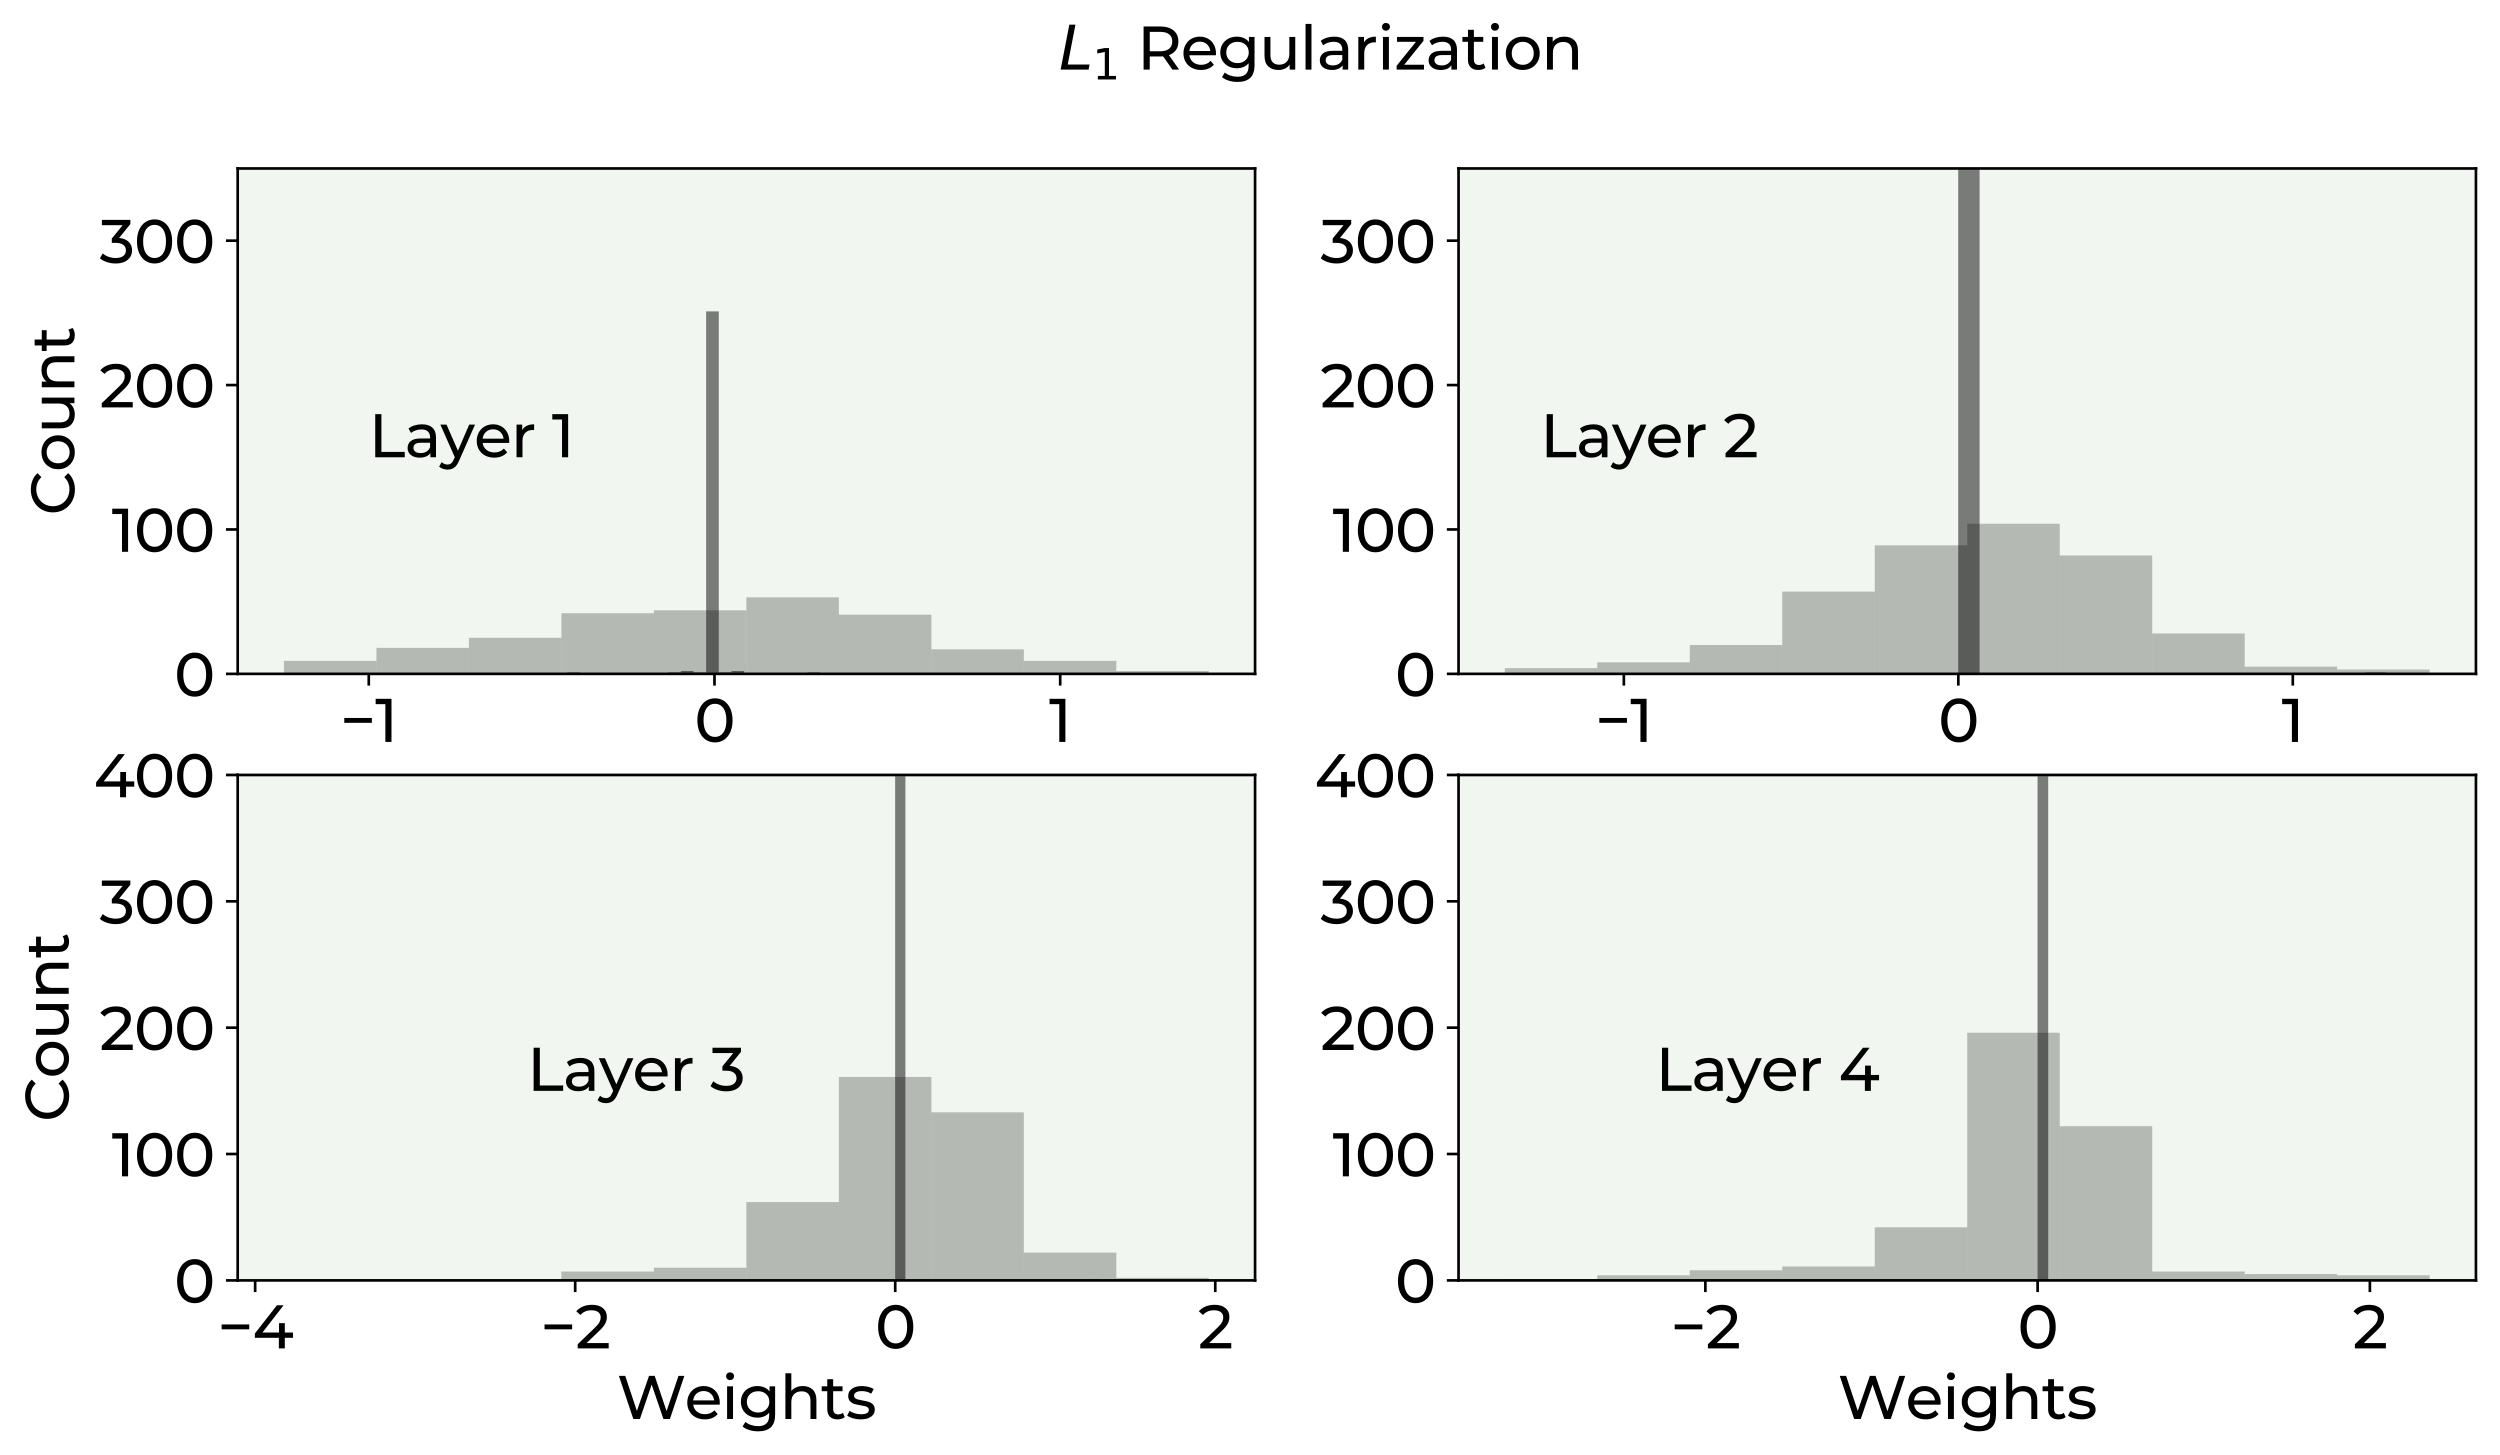 <?xml version="1.0" encoding="utf-8" standalone="no"?>
<!DOCTYPE svg PUBLIC "-//W3C//DTD SVG 1.1//EN"
  "http://www.w3.org/Graphics/SVG/1.1/DTD/svg11.dtd">
<svg xmlns:xlink="http://www.w3.org/1999/xlink" width="747.906pt" height="435.316pt" viewBox="0 0 747.906 435.316" xmlns="http://www.w3.org/2000/svg" version="1.1">
 <defs>
  <style type="text/css">*{stroke-linejoin: round; stroke-linecap: butt}</style>
 </defs>
 <g id="figure_1">
  <g id="patch_1">
   <path d="M 0 435.316 
L 747.906 435.316 
L 747.906 -0 
L 0 -0 
z
" style="fill: #ffffff"/>
  </g>
  <g id="axes_1">
   <g id="patch_2">
    <path d="M 71.106 201.6 
L 375.47 201.6 
L 375.47 50.4 
L 71.106 50.4 
z
" style="fill: #f1f7f0"/>
   </g>
   <g id="patch_3">
    <path d="M 84.941 201.6 
L 112.61 201.6 
L 112.61 197.712 
L 84.941 197.712 
z
" clip-path="url(#pa4680e1263)" style="opacity: 0.25"/>
   </g>
   <g id="patch_4">
    <path d="M 112.61 201.6 
L 140.28 201.6 
L 140.28 193.824 
L 112.61 193.824 
z
" clip-path="url(#pa4680e1263)" style="opacity: 0.25"/>
   </g>
   <g id="patch_5">
    <path d="M 140.28 201.6 
L 167.949 201.6 
L 167.949 190.8 
L 140.28 190.8 
z
" clip-path="url(#pa4680e1263)" style="opacity: 0.25"/>
   </g>
   <g id="patch_6">
    <path d="M 167.949 201.6 
L 195.618 201.6 
L 195.618 183.456 
L 167.949 183.456 
z
" clip-path="url(#pa4680e1263)" style="opacity: 0.25"/>
   </g>
   <g id="patch_7">
    <path d="M 195.618 201.6 
L 223.288 201.6 
L 223.288 182.592 
L 195.618 182.592 
z
" clip-path="url(#pa4680e1263)" style="opacity: 0.25"/>
   </g>
   <g id="patch_8">
    <path d="M 223.288 201.6 
L 250.957 201.6 
L 250.957 178.704 
L 223.288 178.704 
z
" clip-path="url(#pa4680e1263)" style="opacity: 0.25"/>
   </g>
   <g id="patch_9">
    <path d="M 250.957 201.6 
L 278.627 201.6 
L 278.627 183.888 
L 250.957 183.888 
z
" clip-path="url(#pa4680e1263)" style="opacity: 0.25"/>
   </g>
   <g id="patch_10">
    <path d="M 278.627 201.6 
L 306.296 201.6 
L 306.296 194.256 
L 278.627 194.256 
z
" clip-path="url(#pa4680e1263)" style="opacity: 0.25"/>
   </g>
   <g id="patch_11">
    <path d="M 306.296 201.6 
L 333.965 201.6 
L 333.965 197.712 
L 306.296 197.712 
z
" clip-path="url(#pa4680e1263)" style="opacity: 0.25"/>
   </g>
   <g id="patch_12">
    <path d="M 333.965 201.6 
L 361.635 201.6 
L 361.635 200.736 
L 333.965 200.736 
z
" clip-path="url(#pa4680e1263)" style="opacity: 0.25"/>
   </g>
   <g id="patch_13">
    <path d="M 169.631 201.6 
L 173.414 201.6 
L 173.414 201.168 
L 169.631 201.168 
z
" clip-path="url(#pa4680e1263)" style="opacity: 0.5"/>
   </g>
   <g id="patch_14">
    <path d="M 173.414 201.6 
L 177.198 201.6 
L 177.198 201.6 
L 173.414 201.6 
z
" clip-path="url(#pa4680e1263)" style="opacity: 0.5"/>
   </g>
   <g id="patch_15">
    <path d="M 177.198 201.6 
L 180.982 201.6 
L 180.982 201.6 
L 177.198 201.6 
z
" clip-path="url(#pa4680e1263)" style="opacity: 0.5"/>
   </g>
   <g id="patch_16">
    <path d="M 180.982 201.6 
L 184.765 201.6 
L 184.765 201.6 
L 180.982 201.6 
z
" clip-path="url(#pa4680e1263)" style="opacity: 0.5"/>
   </g>
   <g id="patch_17">
    <path d="M 184.765 201.6 
L 188.549 201.6 
L 188.549 201.6 
L 184.765 201.6 
z
" clip-path="url(#pa4680e1263)" style="opacity: 0.5"/>
   </g>
   <g id="patch_18">
    <path d="M 188.549 201.6 
L 192.332 201.6 
L 192.332 201.6 
L 188.549 201.6 
z
" clip-path="url(#pa4680e1263)" style="opacity: 0.5"/>
   </g>
   <g id="patch_19">
    <path d="M 192.332 201.6 
L 196.116 201.6 
L 196.116 201.6 
L 192.332 201.6 
z
" clip-path="url(#pa4680e1263)" style="opacity: 0.5"/>
   </g>
   <g id="patch_20">
    <path d="M 196.116 201.6 
L 199.9 201.6 
L 199.9 201.6 
L 196.116 201.6 
z
" clip-path="url(#pa4680e1263)" style="opacity: 0.5"/>
   </g>
   <g id="patch_21">
    <path d="M 199.9 201.6 
L 203.683 201.6 
L 203.683 201.168 
L 199.9 201.168 
z
" clip-path="url(#pa4680e1263)" style="opacity: 0.5"/>
   </g>
   <g id="patch_22">
    <path d="M 203.683 201.6 
L 207.467 201.6 
L 207.467 200.736 
L 203.683 200.736 
z
" clip-path="url(#pa4680e1263)" style="opacity: 0.5"/>
   </g>
   <g id="patch_23">
    <path d="M 207.467 201.6 
L 211.251 201.6 
L 211.251 201.168 
L 207.467 201.168 
z
" clip-path="url(#pa4680e1263)" style="opacity: 0.5"/>
   </g>
   <g id="patch_24">
    <path d="M 211.251 201.6 
L 215.034 201.6 
L 215.034 93.168 
L 211.251 93.168 
z
" clip-path="url(#pa4680e1263)" style="opacity: 0.5"/>
   </g>
   <g id="patch_25">
    <path d="M 215.034 201.6 
L 218.818 201.6 
L 218.818 201.168 
L 215.034 201.168 
z
" clip-path="url(#pa4680e1263)" style="opacity: 0.5"/>
   </g>
   <g id="patch_26">
    <path d="M 218.818 201.6 
L 222.601 201.6 
L 222.601 200.736 
L 218.818 200.736 
z
" clip-path="url(#pa4680e1263)" style="opacity: 0.5"/>
   </g>
   <g id="patch_27">
    <path d="M 222.601 201.6 
L 226.385 201.6 
L 226.385 201.6 
L 222.601 201.6 
z
" clip-path="url(#pa4680e1263)" style="opacity: 0.5"/>
   </g>
   <g id="patch_28">
    <path d="M 226.385 201.6 
L 230.169 201.6 
L 230.169 201.6 
L 226.385 201.6 
z
" clip-path="url(#pa4680e1263)" style="opacity: 0.5"/>
   </g>
   <g id="patch_29">
    <path d="M 230.169 201.6 
L 233.952 201.6 
L 233.952 201.6 
L 230.169 201.6 
z
" clip-path="url(#pa4680e1263)" style="opacity: 0.5"/>
   </g>
   <g id="patch_30">
    <path d="M 233.952 201.6 
L 237.736 201.6 
L 237.736 201.6 
L 233.952 201.6 
z
" clip-path="url(#pa4680e1263)" style="opacity: 0.5"/>
   </g>
   <g id="patch_31">
    <path d="M 237.736 201.6 
L 241.52 201.6 
L 241.52 201.6 
L 237.736 201.6 
z
" clip-path="url(#pa4680e1263)" style="opacity: 0.5"/>
   </g>
   <g id="patch_32">
    <path d="M 241.52 201.6 
L 245.303 201.6 
L 245.303 201.168 
L 241.52 201.168 
z
" clip-path="url(#pa4680e1263)" style="opacity: 0.5"/>
   </g>
   <g id="matplotlib.axis_1">
    <g id="xtick_1">
     <g id="line2d_1">
      <defs>
       <path id="m87ea7c5609" d="M 0 0 
L 0 3.5 
" style="stroke: #000000; stroke-width: 0.8"/>
      </defs>
      <g>
       <use xlink:href="#m87ea7c5609" x="110.324" y="201.6" style="stroke: #000000; stroke-width: 0.8"/>
      </g>
     </g>
     <g id="text_1">
      <!-- −1 -->
      <g transform="translate(101.756 221.957)scale(0.18 -0.18)">
       <defs>
        <path id="Montserrat-Medium-2212" d="M 429 2490 
L 3296 2490 
L 3296 1984 
L 429 1984 
L 429 2490 
z
" transform="scale(0.016)"/>
        <path id="Montserrat-Medium-31" d="M 1696 4480 
L 1696 0 
L 1062 0 
L 1062 3923 
L 51 3923 
L 51 4480 
L 1696 4480 
z
" transform="scale(0.016)"/>
       </defs>
       <use xlink:href="#Montserrat-Medium-2212"/>
       <use xlink:href="#Montserrat-Medium-31" x="58.2"/>
      </g>
     </g>
    </g>
    <g id="xtick_2">
     <g id="line2d_2">
      <g>
       <use xlink:href="#m87ea7c5609" x="213.747" y="201.6" style="stroke: #000000; stroke-width: 0.8"/>
      </g>
     </g>
     <g id="text_2">
      <!-- 0 -->
      <g transform="translate(207.744 221.957)scale(0.18 -0.18)">
       <defs>
        <path id="Montserrat-Medium-30" d="M 2138 -51 
Q 1606 -51 1193 221 
Q 781 493 544 1011 
Q 307 1530 307 2240 
Q 307 2950 544 3468 
Q 781 3987 1193 4259 
Q 1606 4531 2138 4531 
Q 2662 4531 3075 4259 
Q 3488 3987 3725 3468 
Q 3962 2950 3962 2240 
Q 3962 1530 3725 1011 
Q 3488 493 3075 221 
Q 2662 -51 2138 -51 
z
M 2138 518 
Q 2675 518 2998 960 
Q 3322 1402 3322 2240 
Q 3322 3078 2998 3520 
Q 2675 3962 2138 3962 
Q 1594 3962 1270 3520 
Q 947 3078 947 2240 
Q 947 1402 1270 960 
Q 1594 518 2138 518 
z
" transform="scale(0.016)"/>
       </defs>
       <use xlink:href="#Montserrat-Medium-30"/>
      </g>
     </g>
    </g>
    <g id="xtick_3">
     <g id="line2d_3">
      <g>
       <use xlink:href="#m87ea7c5609" x="317.171" y="201.6" style="stroke: #000000; stroke-width: 0.8"/>
      </g>
     </g>
     <g id="text_3">
      <!-- 1 -->
      <g transform="translate(313.841 221.957)scale(0.18 -0.18)">
       <use xlink:href="#Montserrat-Medium-31"/>
      </g>
     </g>
    </g>
   </g>
   <g id="matplotlib.axis_2">
    <g id="ytick_1">
     <g id="line2d_4">
      <defs>
       <path id="m054ce93c0b" d="M 0 0 
L -3.5 0 
" style="stroke: #000000; stroke-width: 0.8"/>
      </defs>
      <g>
       <use xlink:href="#m054ce93c0b" x="71.106" y="201.6" style="stroke: #000000; stroke-width: 0.8"/>
      </g>
     </g>
     <g id="text_4">
      <!-- 0 -->
      <g transform="translate(52.099 208.278)scale(0.18 -0.18)">
       <use xlink:href="#Montserrat-Medium-30"/>
      </g>
     </g>
    </g>
    <g id="ytick_2">
     <g id="line2d_5">
      <g>
       <use xlink:href="#m054ce93c0b" x="71.106" y="158.4" style="stroke: #000000; stroke-width: 0.8"/>
      </g>
     </g>
     <g id="text_5">
      <!-- 100 -->
      <g transform="translate(33.433 165.078)scale(0.18 -0.18)">
       <use xlink:href="#Montserrat-Medium-31"/>
       <use xlink:href="#Montserrat-Medium-30" x="37"/>
       <use xlink:href="#Montserrat-Medium-30" x="103.7"/>
      </g>
     </g>
    </g>
    <g id="ytick_3">
     <g id="line2d_6">
      <g>
       <use xlink:href="#m054ce93c0b" x="71.106" y="115.2" style="stroke: #000000; stroke-width: 0.8"/>
      </g>
     </g>
     <g id="text_6">
      <!-- 200 -->
      <g transform="translate(29.76 121.878)scale(0.18 -0.18)">
       <defs>
        <path id="Montserrat-Medium-32" d="M 3456 557 
L 3456 0 
L 237 0 
L 237 435 
L 2061 2195 
Q 2394 2515 2509 2748 
Q 2624 2982 2624 3219 
Q 2624 3571 2377 3766 
Q 2131 3962 1670 3962 
Q 928 3962 525 3475 
L 90 3853 
Q 352 4173 777 4352 
Q 1203 4531 1728 4531 
Q 2432 4531 2848 4195 
Q 3264 3859 3264 3283 
Q 3264 2925 3110 2605 
Q 2957 2285 2528 1875 
L 1158 557 
L 3456 557 
z
" transform="scale(0.016)"/>
       </defs>
       <use xlink:href="#Montserrat-Medium-32"/>
       <use xlink:href="#Montserrat-Medium-30" x="57.4"/>
       <use xlink:href="#Montserrat-Medium-30" x="124.1"/>
      </g>
     </g>
    </g>
    <g id="ytick_4">
     <g id="line2d_7">
      <g>
       <use xlink:href="#m054ce93c0b" x="71.106" y="72" style="stroke: #000000; stroke-width: 0.8"/>
      </g>
     </g>
     <g id="text_7">
      <!-- 300 -->
      <g transform="translate(29.796 78.678)scale(0.18 -0.18)">
       <defs>
        <path id="Montserrat-Medium-33" d="M 2022 2598 
Q 2682 2534 3027 2192 
Q 3373 1850 3373 1318 
Q 3373 934 3181 624 
Q 2989 314 2608 131 
Q 2227 -51 1677 -51 
Q 1197 -51 755 93 
Q 314 237 32 493 
L 326 998 
Q 557 781 915 649 
Q 1274 518 1677 518 
Q 2176 518 2454 729 
Q 2733 941 2733 1312 
Q 2733 1683 2457 1888 
Q 2182 2093 1626 2093 
L 1267 2093 
L 1267 2541 
L 2394 3923 
L 237 3923 
L 237 4480 
L 3194 4480 
L 3194 4045 
L 2022 2598 
z
" transform="scale(0.016)"/>
       </defs>
       <use xlink:href="#Montserrat-Medium-33"/>
       <use xlink:href="#Montserrat-Medium-30" x="57.2"/>
       <use xlink:href="#Montserrat-Medium-30" x="123.9"/>
      </g>
     </g>
    </g>
    <g id="text_8">
     <!-- Count -->
     <g transform="translate(22.267 154.17)rotate(-90)scale(0.18 -0.18)">
      <defs>
       <path id="Montserrat-Medium-43" d="M 2675 -51 
Q 2003 -51 1462 246 
Q 922 544 614 1065 
Q 307 1587 307 2240 
Q 307 2893 614 3414 
Q 922 3936 1466 4233 
Q 2010 4531 2682 4531 
Q 3206 4531 3641 4355 
Q 4077 4179 4384 3834 
L 3968 3430 
Q 3462 3962 2707 3962 
Q 2208 3962 1805 3738 
Q 1402 3514 1174 3120 
Q 947 2726 947 2240 
Q 947 1754 1174 1360 
Q 1402 966 1805 742 
Q 2208 518 2707 518 
Q 3456 518 3968 1056 
L 4384 653 
Q 4077 307 3638 128 
Q 3200 -51 2675 -51 
z
" transform="scale(0.016)"/>
       <path id="Montserrat-Medium-6f" d="M 2035 -38 
Q 1530 -38 1126 186 
Q 723 410 496 803 
Q 269 1197 269 1696 
Q 269 2195 496 2588 
Q 723 2982 1126 3203 
Q 1530 3424 2035 3424 
Q 2541 3424 2941 3203 
Q 3341 2982 3568 2588 
Q 3795 2195 3795 1696 
Q 3795 1197 3568 803 
Q 3341 410 2941 186 
Q 2541 -38 2035 -38 
z
M 2035 499 
Q 2362 499 2621 649 
Q 2880 800 3027 1072 
Q 3174 1344 3174 1696 
Q 3174 2048 3027 2320 
Q 2880 2592 2621 2739 
Q 2362 2886 2035 2886 
Q 1709 2886 1449 2739 
Q 1190 2592 1040 2320 
Q 890 2048 890 1696 
Q 890 1344 1040 1072 
Q 1190 800 1449 649 
Q 1709 499 2035 499 
z
" transform="scale(0.016)"/>
       <path id="Montserrat-Medium-75" d="M 3744 3392 
L 3744 0 
L 3162 0 
L 3162 512 
Q 2976 250 2672 106 
Q 2368 -38 2010 -38 
Q 1331 -38 940 336 
Q 550 710 550 1440 
L 550 3392 
L 1165 3392 
L 1165 1510 
Q 1165 1018 1401 765 
Q 1638 512 2080 512 
Q 2566 512 2848 806 
Q 3130 1101 3130 1638 
L 3130 3392 
L 3744 3392 
z
" transform="scale(0.016)"/>
       <path id="Montserrat-Medium-6e" d="M 2394 3424 
Q 3040 3424 3421 3049 
Q 3802 2675 3802 1952 
L 3802 0 
L 3187 0 
L 3187 1882 
Q 3187 2374 2950 2624 
Q 2714 2874 2272 2874 
Q 1773 2874 1485 2582 
Q 1197 2291 1197 1747 
L 1197 0 
L 582 0 
L 582 3392 
L 1171 3392 
L 1171 2880 
Q 1357 3142 1673 3283 
Q 1990 3424 2394 3424 
z
" transform="scale(0.016)"/>
       <path id="Montserrat-Medium-74" d="M 2490 198 
Q 2355 83 2156 22 
Q 1958 -38 1747 -38 
Q 1235 -38 953 237 
Q 672 512 672 1024 
L 672 2886 
L 96 2886 
L 96 3392 
L 672 3392 
L 672 4134 
L 1286 4134 
L 1286 3392 
L 2259 3392 
L 2259 2886 
L 1286 2886 
L 1286 1050 
Q 1286 774 1424 627 
Q 1562 480 1818 480 
Q 2099 480 2298 640 
L 2490 198 
z
" transform="scale(0.016)"/>
      </defs>
      <use xlink:href="#Montserrat-Medium-43"/>
      <use xlink:href="#Montserrat-Medium-6f" x="72.3"/>
      <use xlink:href="#Montserrat-Medium-75" x="135.8"/>
      <use xlink:href="#Montserrat-Medium-6e" x="203.5"/>
      <use xlink:href="#Montserrat-Medium-74" x="271.6"/>
     </g>
    </g>
   </g>
   <g id="patch_33">
    <path d="M 71.106 201.6 
L 71.106 50.4 
" style="fill: none; stroke: #000000; stroke-width: 0.8; stroke-linejoin: miter; stroke-linecap: square"/>
   </g>
   <g id="patch_34">
    <path d="M 375.47 201.6 
L 375.47 50.4 
" style="fill: none; stroke: #000000; stroke-width: 0.8; stroke-linejoin: miter; stroke-linecap: square"/>
   </g>
   <g id="patch_35">
    <path d="M 71.106 201.6 
L 375.47 201.6 
" style="fill: none; stroke: #000000; stroke-width: 0.8; stroke-linejoin: miter; stroke-linecap: square"/>
   </g>
   <g id="patch_36">
    <path d="M 71.106 50.4 
L 375.47 50.4 
" style="fill: none; stroke: #000000; stroke-width: 0.8; stroke-linejoin: miter; stroke-linecap: square"/>
   </g>
   <g id="text_9">
    <!-- Layer 1 -->
    <g transform="translate(110.324 136.8)scale(0.18 -0.18)">
     <defs>
      <path id="Montserrat-Medium-4c" d="M 672 4480 
L 1312 4480 
L 1312 557 
L 3738 557 
L 3738 0 
L 672 0 
L 672 4480 
z
" transform="scale(0.016)"/>
      <path id="Montserrat-Medium-61" d="M 1818 3424 
Q 2522 3424 2896 3078 
Q 3270 2733 3270 2048 
L 3270 0 
L 2688 0 
L 2688 448 
Q 2534 211 2249 86 
Q 1965 -38 1574 -38 
Q 1005 -38 662 237 
Q 320 512 320 960 
Q 320 1408 646 1680 
Q 973 1952 1683 1952 
L 2656 1952 
L 2656 2074 
Q 2656 2470 2425 2681 
Q 2195 2893 1747 2893 
Q 1446 2893 1158 2793 
Q 870 2694 672 2528 
L 416 2989 
Q 678 3200 1043 3312 
Q 1408 3424 1818 3424 
z
M 1677 435 
Q 2029 435 2285 592 
Q 2541 749 2656 1037 
L 2656 1510 
L 1709 1510 
Q 928 1510 928 986 
Q 928 730 1126 582 
Q 1325 435 1677 435 
z
" transform="scale(0.016)"/>
      <path id="Montserrat-Medium-79" d="M 3584 3392 
L 1939 -339 
Q 1722 -858 1430 -1069 
Q 1139 -1280 730 -1280 
Q 480 -1280 246 -1200 
Q 13 -1120 -141 -966 
L 122 -506 
Q 384 -755 730 -755 
Q 954 -755 1104 -636 
Q 1254 -518 1376 -230 
L 1485 6 
L -13 3392 
L 627 3392 
L 1811 678 
L 2982 3392 
L 3584 3392 
z
" transform="scale(0.016)"/>
      <path id="Montserrat-Medium-65" d="M 3648 1677 
Q 3648 1606 3635 1491 
L 883 1491 
Q 941 1043 1277 771 
Q 1613 499 2112 499 
Q 2720 499 3091 909 
L 3430 512 
Q 3200 243 2857 102 
Q 2515 -38 2093 -38 
Q 1555 -38 1139 182 
Q 723 403 496 800 
Q 269 1197 269 1696 
Q 269 2189 489 2585 
Q 710 2982 1097 3203 
Q 1485 3424 1971 3424 
Q 2458 3424 2838 3203 
Q 3219 2982 3433 2585 
Q 3648 2189 3648 1677 
z
M 1971 2906 
Q 1530 2906 1232 2637 
Q 934 2368 883 1933 
L 3059 1933 
Q 3008 2362 2710 2634 
Q 2413 2906 1971 2906 
z
" transform="scale(0.016)"/>
      <path id="Montserrat-Medium-72" d="M 1171 2822 
Q 1331 3117 1644 3270 
Q 1958 3424 2406 3424 
L 2406 2829 
Q 2355 2835 2266 2835 
Q 1766 2835 1481 2537 
Q 1197 2240 1197 1690 
L 1197 0 
L 582 0 
L 582 3392 
L 1171 3392 
L 1171 2822 
z
" transform="scale(0.016)"/>
      <path id="Montserrat-Medium-20" transform="scale(0.016)"/>
     </defs>
     <use xlink:href="#Montserrat-Medium-4c"/>
     <use xlink:href="#Montserrat-Medium-61" x="59.4"/>
     <use xlink:href="#Montserrat-Medium-79" x="119.2"/>
     <use xlink:href="#Montserrat-Medium-65" x="175.1"/>
     <use xlink:href="#Montserrat-Medium-72" x="236.3"/>
     <use xlink:href="#Montserrat-Medium-20" x="277.3"/>
     <use xlink:href="#Montserrat-Medium-31" x="304.2"/>
    </g>
   </g>
  </g>
  <g id="axes_2">
   <g id="patch_37">
    <path d="M 436.342 201.6 
L 740.706 201.6 
L 740.706 50.4 
L 436.342 50.4 
z
" style="fill: #f1f7f0"/>
   </g>
   <g id="patch_38">
    <path d="M 450.177 201.6 
L 477.846 201.6 
L 477.846 199.872 
L 450.177 199.872 
z
" clip-path="url(#p51bd707387)" style="opacity: 0.25"/>
   </g>
   <g id="patch_39">
    <path d="M 477.846 201.6 
L 505.516 201.6 
L 505.516 198.144 
L 477.846 198.144 
z
" clip-path="url(#p51bd707387)" style="opacity: 0.25"/>
   </g>
   <g id="patch_40">
    <path d="M 505.516 201.6 
L 533.185 201.6 
L 533.185 192.96 
L 505.516 192.96 
z
" clip-path="url(#p51bd707387)" style="opacity: 0.25"/>
   </g>
   <g id="patch_41">
    <path d="M 533.185 201.6 
L 560.855 201.6 
L 560.855 176.976 
L 533.185 176.976 
z
" clip-path="url(#p51bd707387)" style="opacity: 0.25"/>
   </g>
   <g id="patch_42">
    <path d="M 560.855 201.6 
L 588.524 201.6 
L 588.524 163.152 
L 560.855 163.152 
z
" clip-path="url(#p51bd707387)" style="opacity: 0.25"/>
   </g>
   <g id="patch_43">
    <path d="M 588.524 201.6 
L 616.194 201.6 
L 616.194 156.672 
L 588.524 156.672 
z
" clip-path="url(#p51bd707387)" style="opacity: 0.25"/>
   </g>
   <g id="patch_44">
    <path d="M 616.194 201.6 
L 643.863 201.6 
L 643.863 166.176 
L 616.194 166.176 
z
" clip-path="url(#p51bd707387)" style="opacity: 0.25"/>
   </g>
   <g id="patch_45">
    <path d="M 643.863 201.6 
L 671.532 201.6 
L 671.532 189.504 
L 643.863 189.504 
z
" clip-path="url(#p51bd707387)" style="opacity: 0.25"/>
   </g>
   <g id="patch_46">
    <path d="M 671.532 201.6 
L 699.202 201.6 
L 699.202 199.44 
L 671.532 199.44 
z
" clip-path="url(#p51bd707387)" style="opacity: 0.25"/>
   </g>
   <g id="patch_47">
    <path d="M 699.202 201.6 
L 726.871 201.6 
L 726.871 200.304 
L 699.202 200.304 
z
" clip-path="url(#p51bd707387)" style="opacity: 0.25"/>
   </g>
   <g id="patch_48">
    <path d="M 585.817 201.6 
L 592.224 201.6 
L 592.224 29.232 
L 585.817 29.232 
z
" clip-path="url(#p51bd707387)" style="opacity: 0.5"/>
   </g>
   <g id="patch_49">
    <path d="M 592.224 201.6 
L 598.632 201.6 
L 598.632 201.6 
L 592.224 201.6 
z
" clip-path="url(#p51bd707387)" style="opacity: 0.5"/>
   </g>
   <g id="patch_50">
    <path d="M 598.632 201.6 
L 605.039 201.6 
L 605.039 201.6 
L 598.632 201.6 
z
" clip-path="url(#p51bd707387)" style="opacity: 0.5"/>
   </g>
   <g id="patch_51">
    <path d="M 605.039 201.6 
L 611.446 201.6 
L 611.446 201.6 
L 605.039 201.6 
z
" clip-path="url(#p51bd707387)" style="opacity: 0.5"/>
   </g>
   <g id="patch_52">
    <path d="M 611.446 201.6 
L 617.854 201.6 
L 617.854 201.6 
L 611.446 201.6 
z
" clip-path="url(#p51bd707387)" style="opacity: 0.5"/>
   </g>
   <g id="patch_53">
    <path d="M 617.854 201.6 
L 624.261 201.6 
L 624.261 201.6 
L 617.854 201.6 
z
" clip-path="url(#p51bd707387)" style="opacity: 0.5"/>
   </g>
   <g id="patch_54">
    <path d="M 624.261 201.6 
L 630.668 201.6 
L 630.668 201.6 
L 624.261 201.6 
z
" clip-path="url(#p51bd707387)" style="opacity: 0.5"/>
   </g>
   <g id="patch_55">
    <path d="M 630.668 201.6 
L 637.076 201.6 
L 637.076 201.6 
L 630.668 201.6 
z
" clip-path="url(#p51bd707387)" style="opacity: 0.5"/>
   </g>
   <g id="patch_56">
    <path d="M 637.076 201.6 
L 643.483 201.6 
L 643.483 201.6 
L 637.076 201.6 
z
" clip-path="url(#p51bd707387)" style="opacity: 0.5"/>
   </g>
   <g id="patch_57">
    <path d="M 643.483 201.6 
L 649.89 201.6 
L 649.89 201.6 
L 643.483 201.6 
z
" clip-path="url(#p51bd707387)" style="opacity: 0.5"/>
   </g>
   <g id="patch_58">
    <path d="M 649.89 201.6 
L 656.298 201.6 
L 656.298 201.6 
L 649.89 201.6 
z
" clip-path="url(#p51bd707387)" style="opacity: 0.5"/>
   </g>
   <g id="patch_59">
    <path d="M 656.298 201.6 
L 662.705 201.6 
L 662.705 201.6 
L 656.298 201.6 
z
" clip-path="url(#p51bd707387)" style="opacity: 0.5"/>
   </g>
   <g id="patch_60">
    <path d="M 662.705 201.6 
L 669.112 201.6 
L 669.112 201.6 
L 662.705 201.6 
z
" clip-path="url(#p51bd707387)" style="opacity: 0.5"/>
   </g>
   <g id="patch_61">
    <path d="M 669.112 201.6 
L 675.52 201.6 
L 675.52 201.6 
L 669.112 201.6 
z
" clip-path="url(#p51bd707387)" style="opacity: 0.5"/>
   </g>
   <g id="patch_62">
    <path d="M 675.52 201.6 
L 681.927 201.6 
L 681.927 201.6 
L 675.52 201.6 
z
" clip-path="url(#p51bd707387)" style="opacity: 0.5"/>
   </g>
   <g id="patch_63">
    <path d="M 681.927 201.6 
L 688.335 201.6 
L 688.335 201.6 
L 681.927 201.6 
z
" clip-path="url(#p51bd707387)" style="opacity: 0.5"/>
   </g>
   <g id="patch_64">
    <path d="M 688.335 201.6 
L 694.742 201.6 
L 694.742 201.6 
L 688.335 201.6 
z
" clip-path="url(#p51bd707387)" style="opacity: 0.5"/>
   </g>
   <g id="patch_65">
    <path d="M 694.742 201.6 
L 701.149 201.6 
L 701.149 201.6 
L 694.742 201.6 
z
" clip-path="url(#p51bd707387)" style="opacity: 0.5"/>
   </g>
   <g id="patch_66">
    <path d="M 701.149 201.6 
L 707.557 201.6 
L 707.557 201.6 
L 701.149 201.6 
z
" clip-path="url(#p51bd707387)" style="opacity: 0.5"/>
   </g>
   <g id="patch_67">
    <path d="M 707.557 201.6 
L 713.964 201.6 
L 713.964 201.168 
L 707.557 201.168 
z
" clip-path="url(#p51bd707387)" style="opacity: 0.5"/>
   </g>
   <g id="matplotlib.axis_3">
    <g id="xtick_4">
     <g id="line2d_8">
      <g>
       <use xlink:href="#m87ea7c5609" x="485.797" y="201.6" style="stroke: #000000; stroke-width: 0.8"/>
      </g>
     </g>
     <g id="text_10">
      <!-- −1 -->
      <g transform="translate(477.229 221.957)scale(0.18 -0.18)">
       <use xlink:href="#Montserrat-Medium-2212"/>
       <use xlink:href="#Montserrat-Medium-31" x="58.2"/>
      </g>
     </g>
    </g>
    <g id="xtick_5">
     <g id="line2d_9">
      <g>
       <use xlink:href="#m87ea7c5609" x="585.858" y="201.6" style="stroke: #000000; stroke-width: 0.8"/>
      </g>
     </g>
     <g id="text_11">
      <!-- 0 -->
      <g transform="translate(579.854 221.957)scale(0.18 -0.18)">
       <use xlink:href="#Montserrat-Medium-30"/>
      </g>
     </g>
    </g>
    <g id="xtick_6">
     <g id="line2d_10">
      <g>
       <use xlink:href="#m87ea7c5609" x="685.918" y="201.6" style="stroke: #000000; stroke-width: 0.8"/>
      </g>
     </g>
     <g id="text_12">
      <!-- 1 -->
      <g transform="translate(682.588 221.957)scale(0.18 -0.18)">
       <use xlink:href="#Montserrat-Medium-31"/>
      </g>
     </g>
    </g>
   </g>
   <g id="matplotlib.axis_4">
    <g id="ytick_5">
     <g id="line2d_11">
      <g>
       <use xlink:href="#m054ce93c0b" x="436.342" y="201.6" style="stroke: #000000; stroke-width: 0.8"/>
      </g>
     </g>
     <g id="text_13">
      <!-- 0 -->
      <g transform="translate(417.336 208.278)scale(0.18 -0.18)">
       <use xlink:href="#Montserrat-Medium-30"/>
      </g>
     </g>
    </g>
    <g id="ytick_6">
     <g id="line2d_12">
      <g>
       <use xlink:href="#m054ce93c0b" x="436.342" y="158.4" style="stroke: #000000; stroke-width: 0.8"/>
      </g>
     </g>
     <g id="text_14">
      <!-- 100 -->
      <g transform="translate(398.669 165.078)scale(0.18 -0.18)">
       <use xlink:href="#Montserrat-Medium-31"/>
       <use xlink:href="#Montserrat-Medium-30" x="37"/>
       <use xlink:href="#Montserrat-Medium-30" x="103.7"/>
      </g>
     </g>
    </g>
    <g id="ytick_7">
     <g id="line2d_13">
      <g>
       <use xlink:href="#m054ce93c0b" x="436.342" y="115.2" style="stroke: #000000; stroke-width: 0.8"/>
      </g>
     </g>
     <g id="text_15">
      <!-- 200 -->
      <g transform="translate(394.996 121.878)scale(0.18 -0.18)">
       <use xlink:href="#Montserrat-Medium-32"/>
       <use xlink:href="#Montserrat-Medium-30" x="57.4"/>
       <use xlink:href="#Montserrat-Medium-30" x="124.1"/>
      </g>
     </g>
    </g>
    <g id="ytick_8">
     <g id="line2d_14">
      <g>
       <use xlink:href="#m054ce93c0b" x="436.342" y="72" style="stroke: #000000; stroke-width: 0.8"/>
      </g>
     </g>
     <g id="text_16">
      <!-- 300 -->
      <g transform="translate(395.033 78.678)scale(0.18 -0.18)">
       <use xlink:href="#Montserrat-Medium-33"/>
       <use xlink:href="#Montserrat-Medium-30" x="57.2"/>
       <use xlink:href="#Montserrat-Medium-30" x="123.9"/>
      </g>
     </g>
    </g>
   </g>
   <g id="patch_68">
    <path d="M 436.342 201.6 
L 436.342 50.4 
" style="fill: none; stroke: #000000; stroke-width: 0.8; stroke-linejoin: miter; stroke-linecap: square"/>
   </g>
   <g id="patch_69">
    <path d="M 740.706 201.6 
L 740.706 50.4 
" style="fill: none; stroke: #000000; stroke-width: 0.8; stroke-linejoin: miter; stroke-linecap: square"/>
   </g>
   <g id="patch_70">
    <path d="M 436.342 201.6 
L 740.706 201.6 
" style="fill: none; stroke: #000000; stroke-width: 0.8; stroke-linejoin: miter; stroke-linecap: square"/>
   </g>
   <g id="patch_71">
    <path d="M 436.342 50.4 
L 740.706 50.4 
" style="fill: none; stroke: #000000; stroke-width: 0.8; stroke-linejoin: miter; stroke-linecap: square"/>
   </g>
   <g id="text_17">
    <!-- Layer 2 -->
    <g transform="translate(460.782 136.8)scale(0.18 -0.18)">
     <use xlink:href="#Montserrat-Medium-4c"/>
     <use xlink:href="#Montserrat-Medium-61" x="59.4"/>
     <use xlink:href="#Montserrat-Medium-79" x="119.2"/>
     <use xlink:href="#Montserrat-Medium-65" x="175.1"/>
     <use xlink:href="#Montserrat-Medium-72" x="236.3"/>
     <use xlink:href="#Montserrat-Medium-20" x="277.3"/>
     <use xlink:href="#Montserrat-Medium-32" x="304.2"/>
    </g>
   </g>
  </g>
  <g id="axes_3">
   <g id="patch_72">
    <path d="M 71.106 383.04 
L 375.47 383.04 
L 375.47 231.84 
L 71.106 231.84 
z
" style="fill: #f1f7f0"/>
   </g>
   <g id="patch_73">
    <path d="M 84.941 383.04 
L 112.61 383.04 
L 112.61 382.662 
L 84.941 382.662 
z
" clip-path="url(#p8e19d73924)" style="opacity: 0.25"/>
   </g>
   <g id="patch_74">
    <path d="M 112.61 383.04 
L 140.279 383.04 
L 140.279 382.662 
L 112.61 382.662 
z
" clip-path="url(#p8e19d73924)" style="opacity: 0.25"/>
   </g>
   <g id="patch_75">
    <path d="M 140.279 383.04 
L 167.949 383.04 
L 167.949 382.662 
L 140.279 382.662 
z
" clip-path="url(#p8e19d73924)" style="opacity: 0.25"/>
   </g>
   <g id="patch_76">
    <path d="M 167.949 383.04 
L 195.618 383.04 
L 195.618 380.394 
L 167.949 380.394 
z
" clip-path="url(#p8e19d73924)" style="opacity: 0.25"/>
   </g>
   <g id="patch_77">
    <path d="M 195.618 383.04 
L 223.288 383.04 
L 223.288 379.26 
L 195.618 379.26 
z
" clip-path="url(#p8e19d73924)" style="opacity: 0.25"/>
   </g>
   <g id="patch_78">
    <path d="M 223.288 383.04 
L 250.957 383.04 
L 250.957 359.604 
L 223.288 359.604 
z
" clip-path="url(#p8e19d73924)" style="opacity: 0.25"/>
   </g>
   <g id="patch_79">
    <path d="M 250.957 383.04 
L 278.627 383.04 
L 278.627 322.182 
L 250.957 322.182 
z
" clip-path="url(#p8e19d73924)" style="opacity: 0.25"/>
   </g>
   <g id="patch_80">
    <path d="M 278.627 383.04 
L 306.296 383.04 
L 306.296 332.766 
L 278.627 332.766 
z
" clip-path="url(#p8e19d73924)" style="opacity: 0.25"/>
   </g>
   <g id="patch_81">
    <path d="M 306.296 383.04 
L 333.965 383.04 
L 333.965 374.724 
L 306.296 374.724 
z
" clip-path="url(#p8e19d73924)" style="opacity: 0.25"/>
   </g>
   <g id="patch_82">
    <path d="M 333.965 383.04 
L 361.635 383.04 
L 361.635 382.284 
L 333.965 382.284 
z
" clip-path="url(#p8e19d73924)" style="opacity: 0.25"/>
   </g>
   <g id="patch_83">
    <path d="M 267.794 383.04 
L 270.86 383.04 
L 270.86 232.218 
L 267.794 232.218 
z
" clip-path="url(#p8e19d73924)" style="opacity: 0.5"/>
   </g>
   <g id="patch_84">
    <path d="M 270.86 383.04 
L 273.925 383.04 
L 273.925 383.04 
L 270.86 383.04 
z
" clip-path="url(#p8e19d73924)" style="opacity: 0.5"/>
   </g>
   <g id="patch_85">
    <path d="M 273.925 383.04 
L 276.991 383.04 
L 276.991 383.04 
L 273.925 383.04 
z
" clip-path="url(#p8e19d73924)" style="opacity: 0.5"/>
   </g>
   <g id="patch_86">
    <path d="M 276.991 383.04 
L 280.056 383.04 
L 280.056 383.04 
L 276.991 383.04 
z
" clip-path="url(#p8e19d73924)" style="opacity: 0.5"/>
   </g>
   <g id="patch_87">
    <path d="M 280.056 383.04 
L 283.122 383.04 
L 283.122 383.04 
L 280.056 383.04 
z
" clip-path="url(#p8e19d73924)" style="opacity: 0.5"/>
   </g>
   <g id="patch_88">
    <path d="M 283.122 383.04 
L 286.187 383.04 
L 286.187 383.04 
L 283.122 383.04 
z
" clip-path="url(#p8e19d73924)" style="opacity: 0.5"/>
   </g>
   <g id="patch_89">
    <path d="M 286.187 383.04 
L 289.253 383.04 
L 289.253 383.04 
L 286.187 383.04 
z
" clip-path="url(#p8e19d73924)" style="opacity: 0.5"/>
   </g>
   <g id="patch_90">
    <path d="M 289.253 383.04 
L 292.319 383.04 
L 292.319 383.04 
L 289.253 383.04 
z
" clip-path="url(#p8e19d73924)" style="opacity: 0.5"/>
   </g>
   <g id="patch_91">
    <path d="M 292.319 383.04 
L 295.384 383.04 
L 295.384 383.04 
L 292.319 383.04 
z
" clip-path="url(#p8e19d73924)" style="opacity: 0.5"/>
   </g>
   <g id="patch_92">
    <path d="M 295.384 383.04 
L 298.45 383.04 
L 298.45 383.04 
L 295.384 383.04 
z
" clip-path="url(#p8e19d73924)" style="opacity: 0.5"/>
   </g>
   <g id="patch_93">
    <path d="M 298.45 383.04 
L 301.515 383.04 
L 301.515 383.04 
L 298.45 383.04 
z
" clip-path="url(#p8e19d73924)" style="opacity: 0.5"/>
   </g>
   <g id="patch_94">
    <path d="M 301.515 383.04 
L 304.581 383.04 
L 304.581 383.04 
L 301.515 383.04 
z
" clip-path="url(#p8e19d73924)" style="opacity: 0.5"/>
   </g>
   <g id="patch_95">
    <path d="M 304.581 383.04 
L 307.647 383.04 
L 307.647 383.04 
L 304.581 383.04 
z
" clip-path="url(#p8e19d73924)" style="opacity: 0.5"/>
   </g>
   <g id="patch_96">
    <path d="M 307.647 383.04 
L 310.712 383.04 
L 310.712 383.04 
L 307.647 383.04 
z
" clip-path="url(#p8e19d73924)" style="opacity: 0.5"/>
   </g>
   <g id="patch_97">
    <path d="M 310.712 383.04 
L 313.778 383.04 
L 313.778 383.04 
L 310.712 383.04 
z
" clip-path="url(#p8e19d73924)" style="opacity: 0.5"/>
   </g>
   <g id="patch_98">
    <path d="M 313.778 383.04 
L 316.843 383.04 
L 316.843 383.04 
L 313.778 383.04 
z
" clip-path="url(#p8e19d73924)" style="opacity: 0.5"/>
   </g>
   <g id="patch_99">
    <path d="M 316.843 383.04 
L 319.909 383.04 
L 319.909 383.04 
L 316.843 383.04 
z
" clip-path="url(#p8e19d73924)" style="opacity: 0.5"/>
   </g>
   <g id="patch_100">
    <path d="M 319.909 383.04 
L 322.975 383.04 
L 322.975 383.04 
L 319.909 383.04 
z
" clip-path="url(#p8e19d73924)" style="opacity: 0.5"/>
   </g>
   <g id="patch_101">
    <path d="M 322.975 383.04 
L 326.04 383.04 
L 326.04 383.04 
L 322.975 383.04 
z
" clip-path="url(#p8e19d73924)" style="opacity: 0.5"/>
   </g>
   <g id="patch_102">
    <path d="M 326.04 383.04 
L 329.106 383.04 
L 329.106 382.662 
L 326.04 382.662 
z
" clip-path="url(#p8e19d73924)" style="opacity: 0.5"/>
   </g>
   <g id="matplotlib.axis_5">
    <g id="xtick_7">
     <g id="line2d_15">
      <g>
       <use xlink:href="#m87ea7c5609" x="76.33" y="383.04" style="stroke: #000000; stroke-width: 0.8"/>
      </g>
     </g>
     <g id="text_18">
      <!-- −4 -->
      <g transform="translate(65.07 403.397)scale(0.18 -0.18)">
       <defs>
        <path id="Montserrat-Medium-34" d="M 4205 1101 
L 3354 1101 
L 3354 0 
L 2733 0 
L 2733 1101 
L 243 1101 
L 243 1549 
L 2534 4480 
L 3226 4480 
L 1030 1651 
L 2752 1651 
L 2752 2624 
L 3354 2624 
L 3354 1651 
L 4205 1651 
L 4205 1101 
z
" transform="scale(0.016)"/>
       </defs>
       <use xlink:href="#Montserrat-Medium-2212"/>
       <use xlink:href="#Montserrat-Medium-34" x="58.2"/>
      </g>
     </g>
    </g>
    <g id="xtick_8">
     <g id="line2d_16">
      <g>
       <use xlink:href="#m87ea7c5609" x="172.073" y="383.04" style="stroke: #000000; stroke-width: 0.8"/>
      </g>
     </g>
     <g id="text_19">
      <!-- −2 -->
      <g transform="translate(161.668 403.397)scale(0.18 -0.18)">
       <use xlink:href="#Montserrat-Medium-2212"/>
       <use xlink:href="#Montserrat-Medium-32" x="58.2"/>
      </g>
     </g>
    </g>
    <g id="xtick_9">
     <g id="line2d_17">
      <g>
       <use xlink:href="#m87ea7c5609" x="267.816" y="383.04" style="stroke: #000000; stroke-width: 0.8"/>
      </g>
     </g>
     <g id="text_20">
      <!-- 0 -->
      <g transform="translate(261.812 403.397)scale(0.18 -0.18)">
       <use xlink:href="#Montserrat-Medium-30"/>
      </g>
     </g>
    </g>
    <g id="xtick_10">
     <g id="line2d_18">
      <g>
       <use xlink:href="#m87ea7c5609" x="363.558" y="383.04" style="stroke: #000000; stroke-width: 0.8"/>
      </g>
     </g>
     <g id="text_21">
      <!-- 2 -->
      <g transform="translate(358.392 403.397)scale(0.18 -0.18)">
       <use xlink:href="#Montserrat-Medium-32"/>
      </g>
     </g>
    </g>
    <g id="text_22">
     <!-- Weights -->
     <g transform="translate(184.561 424.516)scale(0.18 -0.18)">
      <defs>
       <path id="Montserrat-Medium-57" d="M 7002 4480 
L 5504 0 
L 4832 0 
L 3610 3578 
L 2387 0 
L 1702 0 
L 205 4480 
L 864 4480 
L 2074 838 
L 3334 4480 
L 3923 4480 
L 5158 819 
L 6394 4480 
L 7002 4480 
z
" transform="scale(0.016)"/>
       <path id="Montserrat-Medium-69" d="M 582 3392 
L 1197 3392 
L 1197 0 
L 582 0 
L 582 3392 
z
M 890 4045 
Q 710 4045 592 4160 
Q 474 4275 474 4442 
Q 474 4608 592 4726 
Q 710 4845 890 4845 
Q 1069 4845 1187 4733 
Q 1306 4621 1306 4454 
Q 1306 4282 1187 4163 
Q 1069 4045 890 4045 
z
" transform="scale(0.016)"/>
       <path id="Montserrat-Medium-67" d="M 3827 3392 
L 3827 461 
Q 3827 -429 3385 -854 
Q 2944 -1280 2067 -1280 
Q 1587 -1280 1152 -1149 
Q 717 -1018 448 -774 
L 742 -301 
Q 979 -506 1328 -624 
Q 1677 -742 2048 -742 
Q 2643 -742 2928 -460 
Q 3213 -179 3213 397 
L 3213 666 
Q 2995 403 2678 272 
Q 2362 141 1990 141 
Q 1504 141 1110 349 
Q 717 557 493 931 
Q 269 1306 269 1786 
Q 269 2266 493 2640 
Q 717 3014 1110 3219 
Q 1504 3424 1990 3424 
Q 2374 3424 2704 3283 
Q 3034 3142 3245 2867 
L 3245 3392 
L 3827 3392 
z
M 2061 678 
Q 2394 678 2659 819 
Q 2925 960 3075 1213 
Q 3226 1466 3226 1786 
Q 3226 2278 2899 2582 
Q 2573 2886 2061 2886 
Q 1542 2886 1216 2582 
Q 890 2278 890 1786 
Q 890 1466 1040 1213 
Q 1190 960 1456 819 
Q 1722 678 2061 678 
z
" transform="scale(0.016)"/>
       <path id="Montserrat-Medium-68" d="M 2394 3424 
Q 3040 3424 3421 3049 
Q 3802 2675 3802 1952 
L 3802 0 
L 3187 0 
L 3187 1882 
Q 3187 2374 2950 2624 
Q 2714 2874 2272 2874 
Q 1773 2874 1485 2582 
Q 1197 2291 1197 1747 
L 1197 0 
L 582 0 
L 582 4749 
L 1197 4749 
L 1197 2912 
Q 1389 3155 1699 3289 
Q 2010 3424 2394 3424 
z
" transform="scale(0.016)"/>
       <path id="Montserrat-Medium-73" d="M 1555 -38 
Q 1139 -38 755 74 
Q 371 186 154 358 
L 410 845 
Q 634 685 954 589 
Q 1274 493 1600 493 
Q 2406 493 2406 954 
Q 2406 1107 2297 1196 
Q 2189 1286 2025 1328 
Q 1862 1370 1562 1421 
Q 1152 1485 893 1568 
Q 634 1651 448 1849 
Q 262 2048 262 2406 
Q 262 2867 646 3145 
Q 1030 3424 1677 3424 
Q 2016 3424 2355 3341 
Q 2694 3258 2912 3117 
L 2650 2630 
Q 2234 2899 1670 2899 
Q 1280 2899 1075 2771 
Q 870 2643 870 2432 
Q 870 2266 985 2170 
Q 1101 2074 1270 2029 
Q 1440 1984 1747 1926 
Q 2157 1856 2409 1776 
Q 2662 1696 2841 1504 
Q 3021 1312 3021 966 
Q 3021 506 2627 234 
Q 2234 -38 1555 -38 
z
" transform="scale(0.016)"/>
      </defs>
      <use xlink:href="#Montserrat-Medium-57"/>
      <use xlink:href="#Montserrat-Medium-65" x="112.6"/>
      <use xlink:href="#Montserrat-Medium-69" x="173.8"/>
      <use xlink:href="#Montserrat-Medium-67" x="201.7"/>
      <use xlink:href="#Montserrat-Medium-68" x="270.7"/>
      <use xlink:href="#Montserrat-Medium-74" x="338.8"/>
      <use xlink:href="#Montserrat-Medium-73" x="380.2"/>
     </g>
    </g>
   </g>
   <g id="matplotlib.axis_6">
    <g id="ytick_9">
     <g id="line2d_19">
      <g>
       <use xlink:href="#m054ce93c0b" x="71.106" y="383.04" style="stroke: #000000; stroke-width: 0.8"/>
      </g>
     </g>
     <g id="text_23">
      <!-- 0 -->
      <g transform="translate(52.099 389.718)scale(0.18 -0.18)">
       <use xlink:href="#Montserrat-Medium-30"/>
      </g>
     </g>
    </g>
    <g id="ytick_10">
     <g id="line2d_20">
      <g>
       <use xlink:href="#m054ce93c0b" x="71.106" y="345.24" style="stroke: #000000; stroke-width: 0.8"/>
      </g>
     </g>
     <g id="text_24">
      <!-- 100 -->
      <g transform="translate(33.433 351.918)scale(0.18 -0.18)">
       <use xlink:href="#Montserrat-Medium-31"/>
       <use xlink:href="#Montserrat-Medium-30" x="37"/>
       <use xlink:href="#Montserrat-Medium-30" x="103.7"/>
      </g>
     </g>
    </g>
    <g id="ytick_11">
     <g id="line2d_21">
      <g>
       <use xlink:href="#m054ce93c0b" x="71.106" y="307.44" style="stroke: #000000; stroke-width: 0.8"/>
      </g>
     </g>
     <g id="text_25">
      <!-- 200 -->
      <g transform="translate(29.76 314.118)scale(0.18 -0.18)">
       <use xlink:href="#Montserrat-Medium-32"/>
       <use xlink:href="#Montserrat-Medium-30" x="57.4"/>
       <use xlink:href="#Montserrat-Medium-30" x="124.1"/>
      </g>
     </g>
    </g>
    <g id="ytick_12">
     <g id="line2d_22">
      <g>
       <use xlink:href="#m054ce93c0b" x="71.106" y="269.64" style="stroke: #000000; stroke-width: 0.8"/>
      </g>
     </g>
     <g id="text_26">
      <!-- 300 -->
      <g transform="translate(29.796 276.318)scale(0.18 -0.18)">
       <use xlink:href="#Montserrat-Medium-33"/>
       <use xlink:href="#Montserrat-Medium-30" x="57.2"/>
       <use xlink:href="#Montserrat-Medium-30" x="123.9"/>
      </g>
     </g>
    </g>
    <g id="ytick_13">
     <g id="line2d_23">
      <g>
       <use xlink:href="#m054ce93c0b" x="71.106" y="231.84" style="stroke: #000000; stroke-width: 0.8"/>
      </g>
     </g>
     <g id="text_27">
      <!-- 400 -->
      <g transform="translate(28.05 238.518)scale(0.18 -0.18)">
       <use xlink:href="#Montserrat-Medium-34"/>
       <use xlink:href="#Montserrat-Medium-30" x="66.9"/>
       <use xlink:href="#Montserrat-Medium-30" x="133.6"/>
      </g>
     </g>
    </g>
    <g id="text_28">
     <!-- Count -->
     <g transform="translate(20.557 335.61)rotate(-90)scale(0.18 -0.18)">
      <use xlink:href="#Montserrat-Medium-43"/>
      <use xlink:href="#Montserrat-Medium-6f" x="72.3"/>
      <use xlink:href="#Montserrat-Medium-75" x="135.8"/>
      <use xlink:href="#Montserrat-Medium-6e" x="203.5"/>
      <use xlink:href="#Montserrat-Medium-74" x="271.6"/>
     </g>
    </g>
   </g>
   <g id="patch_103">
    <path d="M 71.106 383.04 
L 71.106 231.84 
" style="fill: none; stroke: #000000; stroke-width: 0.8; stroke-linejoin: miter; stroke-linecap: square"/>
   </g>
   <g id="patch_104">
    <path d="M 375.47 383.04 
L 375.47 231.84 
" style="fill: none; stroke: #000000; stroke-width: 0.8; stroke-linejoin: miter; stroke-linecap: square"/>
   </g>
   <g id="patch_105">
    <path d="M 71.106 383.04 
L 375.47 383.04 
" style="fill: none; stroke: #000000; stroke-width: 0.8; stroke-linejoin: miter; stroke-linecap: square"/>
   </g>
   <g id="patch_106">
    <path d="M 71.106 231.84 
L 375.47 231.84 
" style="fill: none; stroke: #000000; stroke-width: 0.8; stroke-linejoin: miter; stroke-linecap: square"/>
   </g>
   <g id="text_29">
    <!-- Layer 3 -->
    <g transform="translate(157.711 326.34)scale(0.18 -0.18)">
     <use xlink:href="#Montserrat-Medium-4c"/>
     <use xlink:href="#Montserrat-Medium-61" x="59.4"/>
     <use xlink:href="#Montserrat-Medium-79" x="119.2"/>
     <use xlink:href="#Montserrat-Medium-65" x="175.1"/>
     <use xlink:href="#Montserrat-Medium-72" x="236.3"/>
     <use xlink:href="#Montserrat-Medium-20" x="277.3"/>
     <use xlink:href="#Montserrat-Medium-33" x="304.2"/>
    </g>
   </g>
  </g>
  <g id="axes_4">
   <g id="patch_107">
    <path d="M 436.342 383.04 
L 740.706 383.04 
L 740.706 231.84 
L 436.342 231.84 
z
" style="fill: #f1f7f0"/>
   </g>
   <g id="patch_108">
    <path d="M 450.177 383.04 
L 477.846 383.04 
L 477.846 382.662 
L 450.177 382.662 
z
" clip-path="url(#p21e619361a)" style="opacity: 0.25"/>
   </g>
   <g id="patch_109">
    <path d="M 477.846 383.04 
L 505.516 383.04 
L 505.516 381.528 
L 477.846 381.528 
z
" clip-path="url(#p21e619361a)" style="opacity: 0.25"/>
   </g>
   <g id="patch_110">
    <path d="M 505.516 383.04 
L 533.185 383.04 
L 533.185 380.016 
L 505.516 380.016 
z
" clip-path="url(#p21e619361a)" style="opacity: 0.25"/>
   </g>
   <g id="patch_111">
    <path d="M 533.185 383.04 
L 560.855 383.04 
L 560.855 378.882 
L 533.185 378.882 
z
" clip-path="url(#p21e619361a)" style="opacity: 0.25"/>
   </g>
   <g id="patch_112">
    <path d="M 560.855 383.04 
L 588.524 383.04 
L 588.524 367.164 
L 560.855 367.164 
z
" clip-path="url(#p21e619361a)" style="opacity: 0.25"/>
   </g>
   <g id="patch_113">
    <path d="M 588.524 383.04 
L 616.194 383.04 
L 616.194 308.952 
L 588.524 308.952 
z
" clip-path="url(#p21e619361a)" style="opacity: 0.25"/>
   </g>
   <g id="patch_114">
    <path d="M 616.194 383.04 
L 643.863 383.04 
L 643.863 336.924 
L 616.194 336.924 
z
" clip-path="url(#p21e619361a)" style="opacity: 0.25"/>
   </g>
   <g id="patch_115">
    <path d="M 643.863 383.04 
L 671.532 383.04 
L 671.532 380.394 
L 643.863 380.394 
z
" clip-path="url(#p21e619361a)" style="opacity: 0.25"/>
   </g>
   <g id="patch_116">
    <path d="M 671.532 383.04 
L 699.202 383.04 
L 699.202 381.15 
L 671.532 381.15 
z
" clip-path="url(#p21e619361a)" style="opacity: 0.25"/>
   </g>
   <g id="patch_117">
    <path d="M 699.202 383.04 
L 726.871 383.04 
L 726.871 381.528 
L 699.202 381.528 
z
" clip-path="url(#p21e619361a)" style="opacity: 0.25"/>
   </g>
   <g id="patch_118">
    <path d="M 609.559 383.04 
L 612.742 383.04 
L 612.742 232.218 
L 609.559 232.218 
z
" clip-path="url(#p21e619361a)" style="opacity: 0.5"/>
   </g>
   <g id="patch_119">
    <path d="M 612.742 383.04 
L 615.925 383.04 
L 615.925 383.04 
L 612.742 383.04 
z
" clip-path="url(#p21e619361a)" style="opacity: 0.5"/>
   </g>
   <g id="patch_120">
    <path d="M 615.925 383.04 
L 619.108 383.04 
L 619.108 383.04 
L 615.925 383.04 
z
" clip-path="url(#p21e619361a)" style="opacity: 0.5"/>
   </g>
   <g id="patch_121">
    <path d="M 619.108 383.04 
L 622.291 383.04 
L 622.291 383.04 
L 619.108 383.04 
z
" clip-path="url(#p21e619361a)" style="opacity: 0.5"/>
   </g>
   <g id="patch_122">
    <path d="M 622.291 383.04 
L 625.473 383.04 
L 625.473 383.04 
L 622.291 383.04 
z
" clip-path="url(#p21e619361a)" style="opacity: 0.5"/>
   </g>
   <g id="patch_123">
    <path d="M 625.473 383.04 
L 628.656 383.04 
L 628.656 383.04 
L 625.473 383.04 
z
" clip-path="url(#p21e619361a)" style="opacity: 0.5"/>
   </g>
   <g id="patch_124">
    <path d="M 628.656 383.04 
L 631.839 383.04 
L 631.839 383.04 
L 628.656 383.04 
z
" clip-path="url(#p21e619361a)" style="opacity: 0.5"/>
   </g>
   <g id="patch_125">
    <path d="M 631.839 383.04 
L 635.022 383.04 
L 635.022 383.04 
L 631.839 383.04 
z
" clip-path="url(#p21e619361a)" style="opacity: 0.5"/>
   </g>
   <g id="patch_126">
    <path d="M 635.022 383.04 
L 638.205 383.04 
L 638.205 383.04 
L 635.022 383.04 
z
" clip-path="url(#p21e619361a)" style="opacity: 0.5"/>
   </g>
   <g id="patch_127">
    <path d="M 638.205 383.04 
L 641.388 383.04 
L 641.388 383.04 
L 638.205 383.04 
z
" clip-path="url(#p21e619361a)" style="opacity: 0.5"/>
   </g>
   <g id="patch_128">
    <path d="M 641.388 383.04 
L 644.57 383.04 
L 644.57 383.04 
L 641.388 383.04 
z
" clip-path="url(#p21e619361a)" style="opacity: 0.5"/>
   </g>
   <g id="patch_129">
    <path d="M 644.57 383.04 
L 647.753 383.04 
L 647.753 383.04 
L 644.57 383.04 
z
" clip-path="url(#p21e619361a)" style="opacity: 0.5"/>
   </g>
   <g id="patch_130">
    <path d="M 647.753 383.04 
L 650.936 383.04 
L 650.936 383.04 
L 647.753 383.04 
z
" clip-path="url(#p21e619361a)" style="opacity: 0.5"/>
   </g>
   <g id="patch_131">
    <path d="M 650.936 383.04 
L 654.119 383.04 
L 654.119 383.04 
L 650.936 383.04 
z
" clip-path="url(#p21e619361a)" style="opacity: 0.5"/>
   </g>
   <g id="patch_132">
    <path d="M 654.119 383.04 
L 657.302 383.04 
L 657.302 383.04 
L 654.119 383.04 
z
" clip-path="url(#p21e619361a)" style="opacity: 0.5"/>
   </g>
   <g id="patch_133">
    <path d="M 657.302 383.04 
L 660.484 383.04 
L 660.484 383.04 
L 657.302 383.04 
z
" clip-path="url(#p21e619361a)" style="opacity: 0.5"/>
   </g>
   <g id="patch_134">
    <path d="M 660.484 383.04 
L 663.667 383.04 
L 663.667 383.04 
L 660.484 383.04 
z
" clip-path="url(#p21e619361a)" style="opacity: 0.5"/>
   </g>
   <g id="patch_135">
    <path d="M 663.667 383.04 
L 666.85 383.04 
L 666.85 383.04 
L 663.667 383.04 
z
" clip-path="url(#p21e619361a)" style="opacity: 0.5"/>
   </g>
   <g id="patch_136">
    <path d="M 666.85 383.04 
L 670.033 383.04 
L 670.033 383.04 
L 666.85 383.04 
z
" clip-path="url(#p21e619361a)" style="opacity: 0.5"/>
   </g>
   <g id="patch_137">
    <path d="M 670.033 383.04 
L 673.216 383.04 
L 673.216 382.662 
L 670.033 382.662 
z
" clip-path="url(#p21e619361a)" style="opacity: 0.5"/>
   </g>
   <g id="matplotlib.axis_7">
    <g id="xtick_11">
     <g id="line2d_24">
      <g>
       <use xlink:href="#m87ea7c5609" x="510.184" y="383.04" style="stroke: #000000; stroke-width: 0.8"/>
      </g>
     </g>
     <g id="text_30">
      <!-- −2 -->
      <g transform="translate(499.779 403.397)scale(0.18 -0.18)">
       <use xlink:href="#Montserrat-Medium-2212"/>
       <use xlink:href="#Montserrat-Medium-32" x="58.2"/>
      </g>
     </g>
    </g>
    <g id="xtick_12">
     <g id="line2d_25">
      <g>
       <use xlink:href="#m87ea7c5609" x="609.581" y="383.04" style="stroke: #000000; stroke-width: 0.8"/>
      </g>
     </g>
     <g id="text_31">
      <!-- 0 -->
      <g transform="translate(603.578 403.397)scale(0.18 -0.18)">
       <use xlink:href="#Montserrat-Medium-30"/>
      </g>
     </g>
    </g>
    <g id="xtick_13">
     <g id="line2d_26">
      <g>
       <use xlink:href="#m87ea7c5609" x="708.978" y="383.04" style="stroke: #000000; stroke-width: 0.8"/>
      </g>
     </g>
     <g id="text_32">
      <!-- 2 -->
      <g transform="translate(703.812 403.397)scale(0.18 -0.18)">
       <use xlink:href="#Montserrat-Medium-32"/>
      </g>
     </g>
    </g>
    <g id="text_33">
     <!-- Weights -->
     <g transform="translate(549.797 424.516)scale(0.18 -0.18)">
      <use xlink:href="#Montserrat-Medium-57"/>
      <use xlink:href="#Montserrat-Medium-65" x="112.6"/>
      <use xlink:href="#Montserrat-Medium-69" x="173.8"/>
      <use xlink:href="#Montserrat-Medium-67" x="201.7"/>
      <use xlink:href="#Montserrat-Medium-68" x="270.7"/>
      <use xlink:href="#Montserrat-Medium-74" x="338.8"/>
      <use xlink:href="#Montserrat-Medium-73" x="380.2"/>
     </g>
    </g>
   </g>
   <g id="matplotlib.axis_8">
    <g id="ytick_14">
     <g id="line2d_27">
      <g>
       <use xlink:href="#m054ce93c0b" x="436.342" y="383.04" style="stroke: #000000; stroke-width: 0.8"/>
      </g>
     </g>
     <g id="text_34">
      <!-- 0 -->
      <g transform="translate(417.336 389.718)scale(0.18 -0.18)">
       <use xlink:href="#Montserrat-Medium-30"/>
      </g>
     </g>
    </g>
    <g id="ytick_15">
     <g id="line2d_28">
      <g>
       <use xlink:href="#m054ce93c0b" x="436.342" y="345.24" style="stroke: #000000; stroke-width: 0.8"/>
      </g>
     </g>
     <g id="text_35">
      <!-- 100 -->
      <g transform="translate(398.669 351.918)scale(0.18 -0.18)">
       <use xlink:href="#Montserrat-Medium-31"/>
       <use xlink:href="#Montserrat-Medium-30" x="37"/>
       <use xlink:href="#Montserrat-Medium-30" x="103.7"/>
      </g>
     </g>
    </g>
    <g id="ytick_16">
     <g id="line2d_29">
      <g>
       <use xlink:href="#m054ce93c0b" x="436.342" y="307.44" style="stroke: #000000; stroke-width: 0.8"/>
      </g>
     </g>
     <g id="text_36">
      <!-- 200 -->
      <g transform="translate(394.996 314.118)scale(0.18 -0.18)">
       <use xlink:href="#Montserrat-Medium-32"/>
       <use xlink:href="#Montserrat-Medium-30" x="57.4"/>
       <use xlink:href="#Montserrat-Medium-30" x="124.1"/>
      </g>
     </g>
    </g>
    <g id="ytick_17">
     <g id="line2d_30">
      <g>
       <use xlink:href="#m054ce93c0b" x="436.342" y="269.64" style="stroke: #000000; stroke-width: 0.8"/>
      </g>
     </g>
     <g id="text_37">
      <!-- 300 -->
      <g transform="translate(395.033 276.318)scale(0.18 -0.18)">
       <use xlink:href="#Montserrat-Medium-33"/>
       <use xlink:href="#Montserrat-Medium-30" x="57.2"/>
       <use xlink:href="#Montserrat-Medium-30" x="123.9"/>
      </g>
     </g>
    </g>
    <g id="ytick_18">
     <g id="line2d_31">
      <g>
       <use xlink:href="#m054ce93c0b" x="436.342" y="231.84" style="stroke: #000000; stroke-width: 0.8"/>
      </g>
     </g>
     <g id="text_38">
      <!-- 400 -->
      <g transform="translate(393.286 238.518)scale(0.18 -0.18)">
       <use xlink:href="#Montserrat-Medium-34"/>
       <use xlink:href="#Montserrat-Medium-30" x="66.9"/>
       <use xlink:href="#Montserrat-Medium-30" x="133.6"/>
      </g>
     </g>
    </g>
   </g>
   <g id="patch_138">
    <path d="M 436.342 383.04 
L 436.342 231.84 
" style="fill: none; stroke: #000000; stroke-width: 0.8; stroke-linejoin: miter; stroke-linecap: square"/>
   </g>
   <g id="patch_139">
    <path d="M 740.706 383.04 
L 740.706 231.84 
" style="fill: none; stroke: #000000; stroke-width: 0.8; stroke-linejoin: miter; stroke-linecap: square"/>
   </g>
   <g id="patch_140">
    <path d="M 436.342 383.04 
L 740.706 383.04 
" style="fill: none; stroke: #000000; stroke-width: 0.8; stroke-linejoin: miter; stroke-linecap: square"/>
   </g>
   <g id="patch_141">
    <path d="M 436.342 231.84 
L 740.706 231.84 
" style="fill: none; stroke: #000000; stroke-width: 0.8; stroke-linejoin: miter; stroke-linecap: square"/>
   </g>
   <g id="text_39">
    <!-- Layer 4 -->
    <g transform="translate(495.274 326.34)scale(0.18 -0.18)">
     <use xlink:href="#Montserrat-Medium-4c"/>
     <use xlink:href="#Montserrat-Medium-61" x="59.4"/>
     <use xlink:href="#Montserrat-Medium-79" x="119.2"/>
     <use xlink:href="#Montserrat-Medium-65" x="175.1"/>
     <use xlink:href="#Montserrat-Medium-72" x="236.3"/>
     <use xlink:href="#Montserrat-Medium-20" x="277.3"/>
     <use xlink:href="#Montserrat-Medium-34" x="304.2"/>
    </g>
   </g>
  </g>
  <g id="text_40">
   <!-- $L_1$ Regularization -->
   <g transform="translate(316.806 20.88)scale(0.18 -0.18)">
    <defs>
     <path id="DejaVuSans-Oblique-4c" d="M 1075 4666 
L 1709 4666 
L 909 525 
L 3181 525 
L 3078 0 
L 172 0 
L 1075 4666 
z
" transform="scale(0.016)"/>
     <path id="DejaVuSans-31" d="M 794 531 
L 1825 531 
L 1825 4091 
L 703 3866 
L 703 4441 
L 1819 4666 
L 2450 4666 
L 2450 531 
L 3481 531 
L 3481 0 
L 794 0 
L 794 531 
z
" transform="scale(0.016)"/>
     <path id="Montserrat-Medium-52" d="M 3667 0 
L 2701 1376 
Q 2522 1363 2419 1363 
L 1312 1363 
L 1312 0 
L 672 0 
L 672 4480 
L 2419 4480 
Q 3290 4480 3789 4064 
Q 4288 3648 4288 2918 
Q 4288 2400 4032 2035 
Q 3776 1670 3302 1504 
L 4365 0 
L 3667 0 
z
M 2400 1907 
Q 3008 1907 3328 2169 
Q 3648 2432 3648 2918 
Q 3648 3405 3328 3664 
Q 3008 3923 2400 3923 
L 1312 3923 
L 1312 1907 
L 2400 1907 
z
" transform="scale(0.016)"/>
     <path id="Montserrat-Medium-6c" d="M 582 4749 
L 1197 4749 
L 1197 0 
L 582 0 
L 582 4749 
z
" transform="scale(0.016)"/>
     <path id="Montserrat-Medium-7a" d="M 3098 506 
L 3098 0 
L 256 0 
L 256 397 
L 2259 2886 
L 294 2886 
L 294 3392 
L 3046 3392 
L 3046 2989 
L 1043 506 
L 3098 506 
z
" transform="scale(0.016)"/>
    </defs>
    <use xlink:href="#DejaVuSans-Oblique-4c" transform="translate(0 0.297)"/>
    <use xlink:href="#DejaVuSans-31" transform="translate(55.713 -16.109)scale(0.7)"/>
    <use xlink:href="#Montserrat-Medium-20" transform="translate(102.983 0.297)"/>
    <use xlink:href="#Montserrat-Medium-52" transform="translate(129.883 0.297)"/>
    <use xlink:href="#Montserrat-Medium-65" transform="translate(202.583 0.297)"/>
    <use xlink:href="#Montserrat-Medium-67" transform="translate(263.783 0.297)"/>
    <use xlink:href="#Montserrat-Medium-75" transform="translate(332.783 0.297)"/>
    <use xlink:href="#Montserrat-Medium-6c" transform="translate(400.483 0.297)"/>
    <use xlink:href="#Montserrat-Medium-61" transform="translate(428.383 0.297)"/>
    <use xlink:href="#Montserrat-Medium-72" transform="translate(488.183 0.297)"/>
    <use xlink:href="#Montserrat-Medium-69" transform="translate(529.183 0.297)"/>
    <use xlink:href="#Montserrat-Medium-7a" transform="translate(557.083 0.297)"/>
    <use xlink:href="#Montserrat-Medium-61" transform="translate(609.183 0.297)"/>
    <use xlink:href="#Montserrat-Medium-74" transform="translate(668.983 0.297)"/>
    <use xlink:href="#Montserrat-Medium-69" transform="translate(710.383 0.297)"/>
    <use xlink:href="#Montserrat-Medium-6f" transform="translate(738.283 0.297)"/>
    <use xlink:href="#Montserrat-Medium-6e" transform="translate(801.783 0.297)"/>
   </g>
  </g>
 </g>
 <defs>
  <clipPath id="pa4680e1263">
   <rect x="71.106" y="50.4" width="304.364" height="151.2"/>
  </clipPath>
  <clipPath id="p51bd707387">
   <rect x="436.342" y="50.4" width="304.364" height="151.2"/>
  </clipPath>
  <clipPath id="p8e19d73924">
   <rect x="71.106" y="231.84" width="304.364" height="151.2"/>
  </clipPath>
  <clipPath id="p21e619361a">
   <rect x="436.342" y="231.84" width="304.364" height="151.2"/>
  </clipPath>
 </defs>
</svg>
